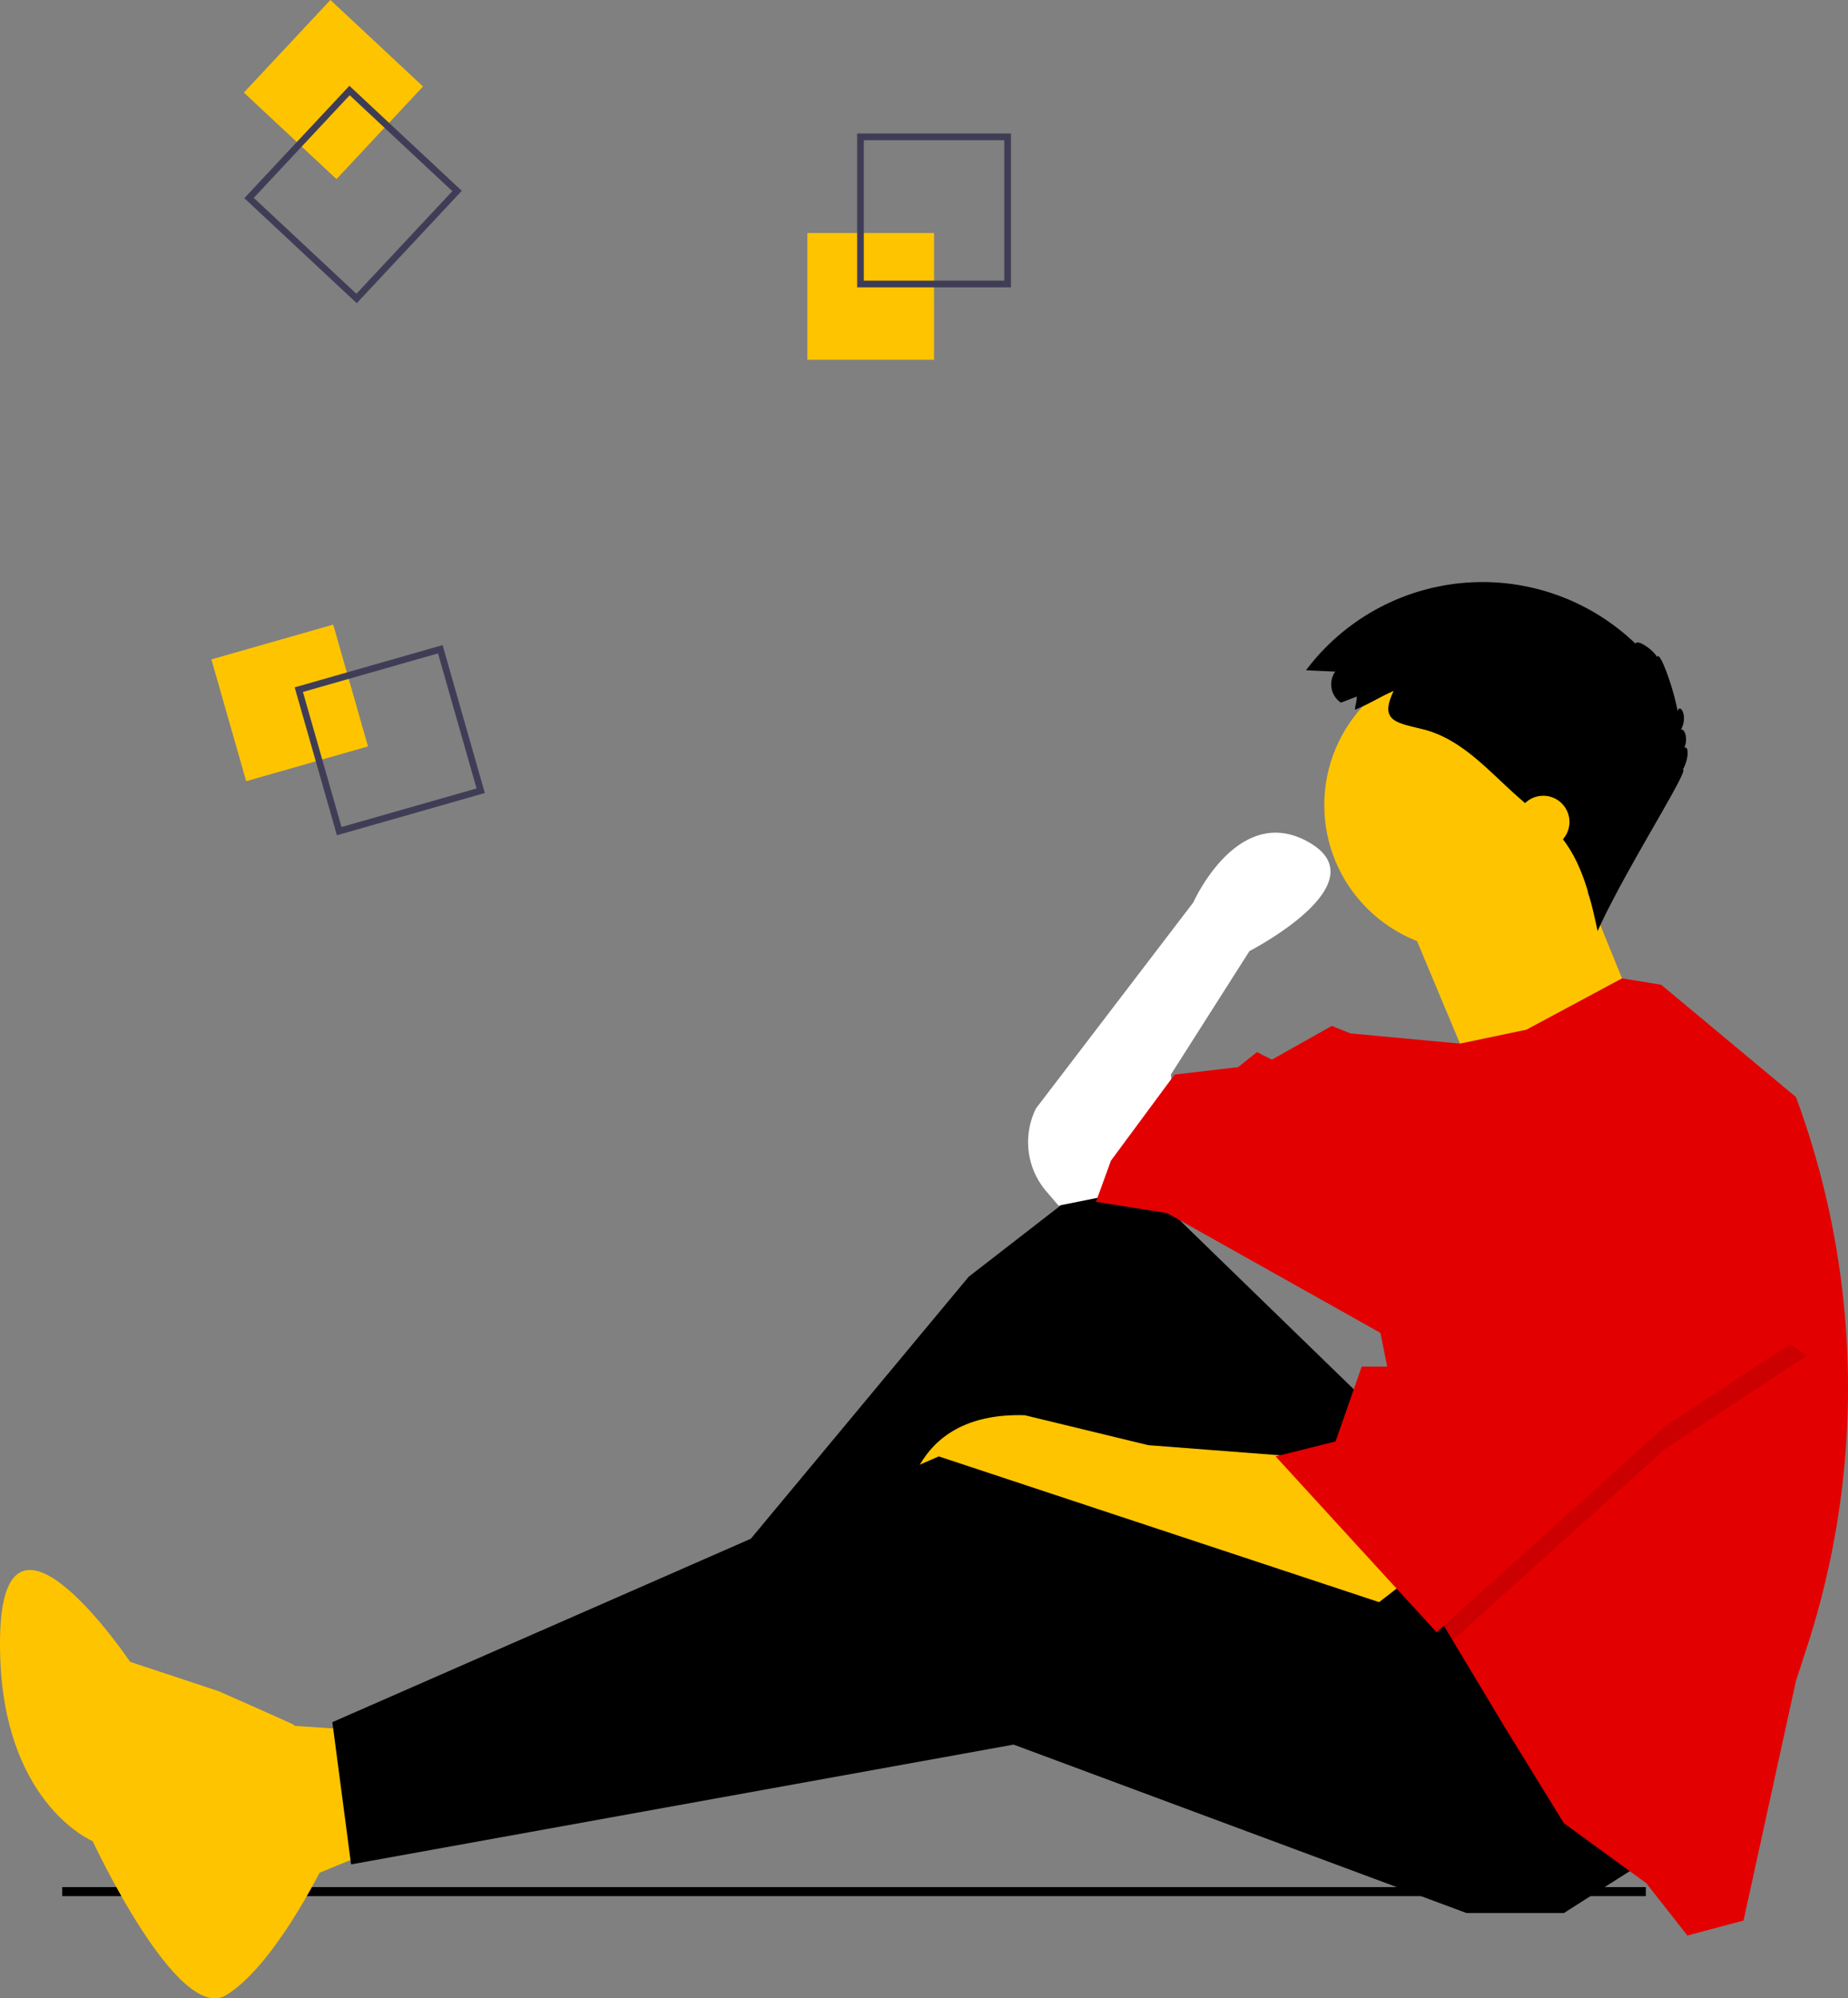 <svg xmlns="http://www.w3.org/2000/svg" width="408.439" height="441.679" viewBox="0 0 408.439 441.679"><rect x="0" y="0" width="408.439" height="441.679" fill="#808080" stroke="none"/><defs><style>.a{fill:#ffc400;}.b{opacity:0.1;}.c{fill:#fff;}.d{fill:#e20000;}.e{fill:#3f3d56;}</style></defs><g transform="translate(-237.999 -3675.202)"><rect width="350" height="2" transform="translate(251.756 4092.294)"/><g transform="translate(-1231 269)"><path class="a" d="M77.591,390.495,52.772,388.84l8.273,37.229,28.128-11.582Z" transform="translate(1469 3398)"/><path d="M305.1,321l-57.911-56.257L214.1,290.391l-65.357,78.594,7.446,11.582,79.421-53.775,53.775,70.321,51.293-25.646Z" transform="translate(1469 3398)"/><path class="b" d="M305.1,321l-57.911-56.257L214.1,290.391l-65.357,78.594,7.446,11.582,79.421-53.775,53.775,70.321,51.293-25.646Z" transform="translate(1469 3398)"/><path class="a" d="M368.845,583.289,361.4,589.08,301.005,568.4l-14.064-5.791L258.813,568.4s0-23.165,26.474-22.337l27.3,6.618,32.265,2.482Z" transform="translate(1410.219 3172.94)"/><path d="M363.839,419.451l-18.2,11.582h-21.51L224.024,393.8,77.591,420.278,73.454,388.84,207.478,330.1l117.478,38.883Z" transform="translate(1469 3398)"/><path class="c" d="M305.142,497.249l-12.41,2.482-2.7-3.155a16.717,16.717,0,0,1-2.26-18.355h0l34.747-45.5s9.928-22.337,25.646-13.237-13.237,23.992-13.237,23.992l-17.373,27.3,1.655,14.064Z" transform="translate(1410.219 3172.94)"/><circle class="a" cx="32.265" cy="32.265" r="32.265" transform="translate(1761.691 3551.885)"/><path class="a" d="M369.258,434.788l14.892,35.574,35.574-14.892s-11.582-28.128-11.582-28.956S369.258,434.788,369.258,434.788Z" transform="translate(1410.219 3172.94)"/><path class="d" d="M467.22,540.029a185.376,185.376,0,0,1-9.091,57.337l-2.417,7.433-11.582,52.948-12.41,3.309-9.1-11.582-18.2-13.237-13.237-21.51-11.351-18.912-3.541-5.907-12.41-62.048-47.156-26.474L301.005,498.9l3.309-9.1,14.064-19.028,14.064-1.655,4.137-3.309,3.309,1.655,13.237-7.446,4.137,1.655,24.19,2.25,14.693-3.078,21.129-11.342,8.654,1.415,29.783,24.819a185.22,185.22,0,0,1,11.508,64.29Z" transform="translate(1410.219 3172.94)"/><path class="a" d="M119.171,628.365s7.41-12.559,4.28-14.025-16.422-7.311-16.422-7.311l-19.492-6.46s-28.126-41.8-28.743-5.45,20.479,45.089,20.479,45.089,18.816,40.493,29.474,34.036,21.323-28.376,21.323-28.376S110.85,635.535,119.171,628.365Z" transform="translate(1410.219 3172.94)"/><path class="b" d="M399.413,307.764l-31.438,20.683-46.924,42.308-3.541-5.907-9.928-49.638h2.482l25.647-47.156Z" transform="translate(1469 3398)"/><path class="d" d="M335.711,263.09l-25.647,47.156h-9.1l-5.791,16.546-13.237,3.31,35.574,38.883,50.465-45.5L399.413,302.8Z" transform="translate(1469 3398)"/><path d="M358.64,387.219l-3.5,1.345a4.88,4.88,0,0,1-1.248-6.86l-6.46-.3a48.782,48.782,0,0,1,72.825-5.87c.294-1.013,3.5.958,4.809,2.956.44-1.648,3.446,6.32,4.509,11.952.492-1.875,2.385,1.152.727,4.057,1.051-.154,1.525,2.535.712,4.032,1.149-.54.956,2.669-.291,4.813,1.64-.146-12.935,22.476-18.837,35.7-1.714-7.873-3.64-16.164-9.166-22.029-.939-1-1.968-1.9-2.995-2.811l-5.554-4.9c-6.458-5.7-12.332-12.736-20.935-14.866-5.912-1.464-9.651-1.795-6.429-8.457-2.911,1.215-5.629,3.021-8.566,4.15C358.287,389.192,358.7,388.151,358.64,387.219Z" transform="translate(1410.219 3172.94)"/><circle class="a" cx="5.791" cy="5.791" r="5.791" transform="translate(1804.297 3582.082)"/><rect class="a" width="28" height="28" transform="translate(1647.439 3457.71)"/><path class="e" d="M282.22,296.77h-34v-34h34ZM249.7,295.291h31.043V264.248H249.7Z" transform="translate(1410.219 3172.94)"/><rect class="a" width="28" height="28" transform="translate(1542.645 3544.253) rotate(74.063)"/><path class="e" d="M133.243,417.876l-9.336-32.693,32.693-9.336,9.336,32.693ZM125.735,386.2l8.524,29.85,29.85-8.524-8.524-29.85Z" transform="translate(1410.219 3172.94)"/><rect class="a" width="28" height="28" transform="matrix(-0.683, 0.731, -0.731, -0.683, 1562.492, 3425.32)"/><path class="e" d="M112.781,277.063,136,252.222l24.841,23.215-23.215,24.841Zm23.286-22.751-21.2,22.681,22.681,21.2,21.2-22.681Z" transform="translate(1410.219 3172.94)"/></g></g></svg>